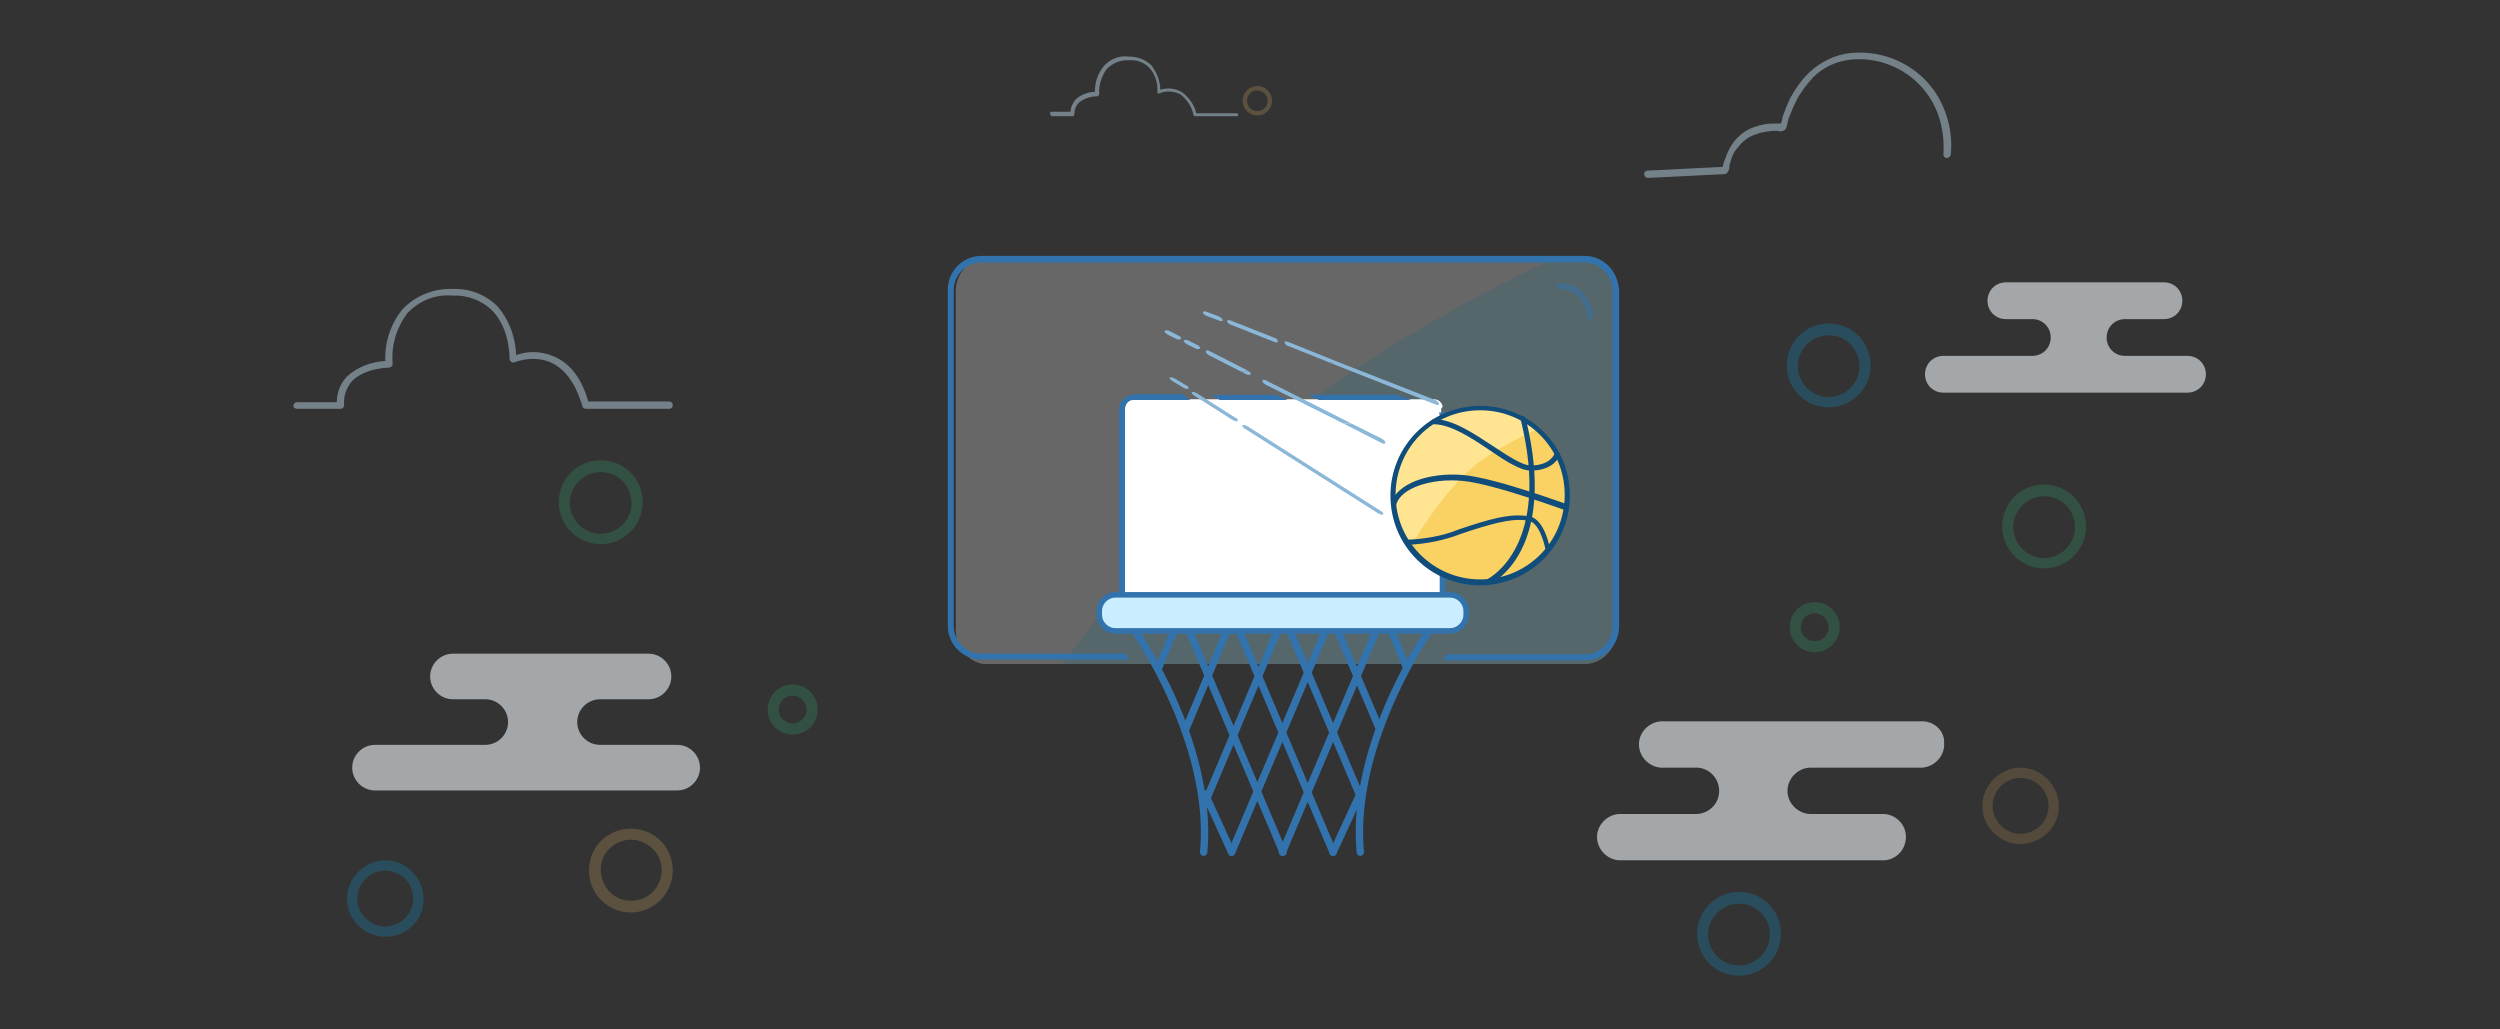 <?xml version="1.0" encoding="utf-8"?>
<!-- Generator: Adobe Illustrator 20.1.0, SVG Export Plug-In . SVG Version: 6.00 Build 0)  -->
<svg version="1.1" id="Layer_1" xmlns="http://www.w3.org/2000/svg" xmlns:xlink="http://www.w3.org/1999/xlink" x="0px" y="0px"
	 viewBox="0 0 340 140" style="enable-background:new 0 0 340 140;" xml:space="preserve">
<rect x="0" y="0" width="340" height="140" fill="#333333" stroke="none"/>
<style type="text/css">
	.st0{opacity:0.6;}
	.st1{fill:#EFF5F8;}
	.st2{opacity:0.7;}
	.st3{fill:#CDEBFC;}
	.st4{opacity:0.3;}
	.st5{fill:#E3B462;}
	.st6{opacity:0.39;}
	.st7{fill:#0AA5E3;}
	.st8{fill:#32B475;}
	.st9{fill:#A6E0ED;}
	.st10{fill:#E2E2E2;}
	.st11{fill:#3273AD;}
	.st12{opacity:0.5;}
	.st13{fill:#FFFFFF;}
	.st14{fill:#8BB7D8;}
	.st15{fill:#FAD264;}
	.st16{fill:#FFE592;}
	.st17{fill:#104D7A;}
	.st18{fill:none;stroke:#3273AD;stroke-linecap:round;stroke-linejoin:round;}
	.st19{fill:#CAEDFF;stroke:#3273AD;stroke-width:0.75;stroke-linecap:round;stroke-linejoin:round;}
</style>
<title>just-missed</title>
<g>
	<g id="Layer_1_1_">
		<g class="st0">
			<path class="st1" d="M261.6,98.1h-35.7c-1.7,0.1-3.1,1.6-3,3.3c0.1,1.6,1.4,2.9,3,3h4.6c1.7-0.1,3.2,1.2,3.3,3
				c0.1,1.7-1.2,3.2-3,3.3c-0.1,0-0.2,0-0.4,0h-10.2c-1.7,0.1-3.1,1.6-3,3.3c0.1,1.6,1.4,2.9,3,3h35.7c1.7,0.1,3.2-1.2,3.3-3
				c0.1-1.7-1.2-3.2-3-3.3c-0.1,0-0.2,0-0.4,0h-9.7c-1.7-0.1-3.1-1.6-3-3.3c0.1-1.6,1.4-2.9,3-3h15.3c1.7-0.1,3.1-1.6,3-3.3
				C264.5,99.5,263.2,98.2,261.6,98.1z"/>
			<path class="st1" d="M51,107.5h41.1c1.7,0,3.1-1.4,3.1-3.1c0-1.7-1.4-3.1-3.1-3.1H81.6c-1.7,0-3.1-1.4-3.1-3.1
				c0-1.7,1.4-3.1,3.1-3.1h6.6c1.7,0,3.1-1.4,3.1-3.1c0-1.7-1.4-3.1-3.1-3.1H61.6c-1.7,0-3.1,1.4-3.1,3.1c0,1.7,1.4,3.1,3.1,3.1l0,0
				H66c1.7,0,3.1,1.4,3.1,3.1c0,1.7-1.4,3.1-3.1,3.1H51c-1.7,0-3.1,1.4-3.1,3.1C47.9,106.1,49.3,107.5,51,107.5L51,107.5z"/>
			<path class="st1" d="M264.3,53.4h33.2c1.4,0,2.5-1.1,2.5-2.5s-1.1-2.5-2.5-2.5H289c-1.4,0-2.5-1.1-2.5-2.5s1.1-2.5,2.5-2.5h5.3
				c1.4,0,2.5-1.1,2.5-2.5s-1.1-2.5-2.5-2.5h-21.5c-1.4,0-2.5,1.1-2.5,2.5s1.1,2.5,2.5,2.5h3.6c1.4,0,2.5,1.1,2.5,2.5
				s-1.1,2.5-2.5,2.5h-12.1c-1.4,0-2.5,1.1-2.5,2.5S262.9,53.4,264.3,53.4z"/>
			<g class="st2">
				<path class="st3" d="M40.5,55.6h5.8c0.3,0,0.5-0.2,0.5-0.5c0,0,0,0,0,0c-0.1-1.2,0.3-2.4,1.1-3.3c1.8-1.8,5-1.8,5-1.8
					c0.1,0,0.3-0.1,0.4-0.2c0.1-0.1,0.1-0.2,0.1-0.4c-0.2-2.4,0.5-4.8,2-6.8c1.6-1.7,3.8-2.6,6.1-2.4c2-0.1,4,0.6,5.5,2.1
					c2.4,2.5,2.3,6.5,2.3,6.5c0,0.2,0.1,0.3,0.2,0.4c0.1,0.1,0.3,0.1,0.4,0.1c1.8-0.7,3.9-0.7,5.6,0.3c2.8,1.7,3.6,5.5,3.7,5.6
					c0,0.2,0.2,0.4,0.5,0.4H91c0.3,0,0.5-0.2,0.5-0.5s-0.2-0.5-0.5-0.5H80c-0.3-1.1-1.3-4.3-4-5.8c-1.8-1-3.9-1.2-5.8-0.5
					c-0.1-2.4-0.9-4.7-2.5-6.6c-1.6-1.6-3.8-2.5-6.1-2.4c-2.6-0.1-5.1,0.9-6.9,2.8c-1.6,2-2.4,4.5-2.3,7c-1.9,0.1-3.8,0.8-5.2,2.1
					c-0.9,0.9-1.4,2.2-1.4,3.5h-5.4c-0.3,0-0.5,0.2-0.5,0.5S40.2,55.6,40.5,55.6z"/>
			</g>
			<g class="st2">
				<path class="st3" d="M143,15.8h2.9c0.1,0,0.2-0.1,0.2-0.2c0,0,0,0,0,0c0-0.6,0.2-1.2,0.6-1.6c0.7-0.6,1.6-0.9,2.5-0.9
					c0.1,0,0.1,0,0.2-0.1c0-0.1,0.1-0.1,0.1-0.2c-0.1-1.2,0.3-2.4,1-3.4c0.8-0.8,1.9-1.3,3.1-1.2c1-0.1,2,0.3,2.7,1
					c0.8,0.9,1.2,2.1,1.1,3.3c0,0.1,0,0.2,0.1,0.2c0.1,0,0.2,0,0.2,0c0.9-0.4,1.9-0.3,2.8,0.1c0.9,0.7,1.6,1.7,1.8,2.8
					c0,0.1,0.1,0.2,0.2,0.2h5.7c0.1,0,0.2-0.1,0.2-0.2c0-0.1-0.1-0.2-0.2-0.2h-5.5c-0.3-1.2-1-2.2-2-2.9c-0.9-0.5-1.9-0.6-2.9-0.3
					c0-1.2-0.5-2.4-1.2-3.3c-0.8-0.8-1.9-1.2-3-1.2C152.3,7.5,151,8,150.1,9c-0.8,1-1.2,2.2-1.2,3.5c-1,0-1.9,0.4-2.6,1
					c-0.4,0.5-0.7,1.1-0.7,1.7H143c-0.1,0-0.2,0.1-0.2,0.2C142.8,15.6,142.9,15.7,143,15.8L143,15.8z"/>
			</g>
			<g class="st2">
				<path class="st3" d="M224.1,24.2L224.1,24.2l10-0.5c0.2,0,0.5,0,0.7-0.1c0.2-0.2,0.4-0.5,0.4-0.9c0-0.1,0-0.1,0-0.2
					c0.1-0.3,0.2-0.7,0.3-1c0.2-0.6,0.5-1.1,0.9-1.5c0.6-0.8,1.4-1.4,2.3-1.7c0.7-0.3,1.5-0.4,2.3-0.5c0.3,0,0.6,0,0.8,0
					c0.2,0.1,0.5,0.1,0.7,0c0.4-0.1,0.5-0.5,0.7-1.5c0-0.1,0.1-0.3,0.1-0.3c0.3-0.8,0.6-1.5,1-2.3c0.6-1.2,1.4-2.2,2.3-3.2
					c1.4-1.4,3.2-2.2,5.2-2.4c4.2-0.4,8.3,1.6,10.6,5.1c1.5,2.3,2.1,5.1,1.9,7.8c0,0.3,0.2,0.5,0.5,0.5c0.2,0,0.4-0.2,0.5-0.4
					c0.3-2.9-0.4-5.9-2-8.4c-2.5-3.8-6.9-5.9-11.5-5.5c-2.2,0.2-4.2,1.2-5.8,2.7c-1,1-1.8,2.1-2.5,3.4c-0.4,0.8-0.7,1.6-1,2.4
					c0,0.1-0.1,0.2-0.1,0.4s-0.1,0.5-0.2,0.7l-0.2,0c-0.3,0-0.6,0-0.9,0c-0.9,0-1.7,0.2-2.6,0.5c-1.1,0.4-2,1.1-2.7,2
					c-0.4,0.5-0.7,1.1-1,1.8c-0.1,0.4-0.3,0.7-0.4,1.1c0,0.1,0,0.2-0.1,0.3v0.2h-0.2l-10,0.5c-0.3,0-0.5,0.2-0.5,0.5
					S223.9,24.2,224.1,24.2L224.1,24.2z"/>
			</g>
			<g class="st4">
				<path class="st5" d="M274.8,114.8c-2.9,0-5.2-2.4-5.2-5.2s2.4-5.2,5.2-5.2s5.2,2.4,5.2,5.2C280.1,112.4,277.7,114.7,274.8,114.8
					z M274.8,105.8c-2.1,0-3.8,1.7-3.8,3.8s1.7,3.8,3.8,3.8s3.8-1.7,3.8-3.8S276.9,105.8,274.8,105.8z"/>
			</g>
			<g class="st6">
				<path class="st7" d="M248.7,55.4c-3.1,0-5.7-2.5-5.7-5.7c0-3.1,2.5-5.7,5.7-5.7s5.7,2.5,5.7,5.7S251.8,55.4,248.7,55.4
					L248.7,55.4z M248.7,45.6c-2.3,0-4.2,1.9-4.2,4.2c0,2.3,1.9,4.2,4.2,4.2c2.3,0,4.2-1.9,4.2-4.2C252.8,47.4,251,45.6,248.7,45.6
					L248.7,45.6z"/>
				<path class="st8" d="M81.7,74c-3.1,0-5.7-2.5-5.7-5.7s2.5-5.7,5.7-5.7s5.7,2.5,5.7,5.7S84.8,74,81.7,74L81.7,74z M81.7,64.2
					c-2.3,0-4.2,1.9-4.2,4.2s1.9,4.2,4.2,4.2c2.3,0,4.2-1.9,4.2-4.2l0,0C85.8,66,84,64.2,81.7,64.2z"/>
				<path class="st8" d="M278,77.3c-3.1,0-5.7-2.5-5.7-5.7s2.5-5.7,5.7-5.7c3.1,0,5.7,2.5,5.7,5.7l0,0
					C283.7,74.8,281.1,77.3,278,77.3z M278,67.5c-2.3,0-4.2,1.9-4.2,4.2s1.9,4.2,4.2,4.2c2.3,0,4.2-1.9,4.2-4.2
					C282.2,69.3,280.3,67.5,278,67.5L278,67.5z"/>
				<path class="st8" d="M246.8,88.7c-1.9,0-3.4-1.5-3.4-3.4c0-1.9,1.5-3.4,3.4-3.4c1.9,0,3.4,1.5,3.4,3.4
					C250.2,87.2,248.6,88.7,246.8,88.7L246.8,88.7z M246.8,83.4c-1.1,0-1.9,0.9-1.9,1.9c0,1.1,0.9,1.9,1.9,1.9
					c1.1,0,1.9-0.9,1.9-1.9S247.8,83.4,246.8,83.4L246.8,83.4z"/>
				<path class="st8" d="M107.8,99.9c-1.9,0-3.4-1.5-3.4-3.4s1.5-3.4,3.4-3.4c1.9,0,3.4,1.5,3.4,3.4
					C111.2,98.4,109.7,99.9,107.8,99.9L107.8,99.9z M107.8,94.6c-1.1,0-1.9,0.9-1.9,1.9s0.9,1.9,1.9,1.9s1.9-0.9,1.9-1.9
					S108.8,94.6,107.8,94.6L107.8,94.6z"/>
				<path class="st5" d="M171,15.7c-1.1,0-2-0.9-2-2s0.9-2,2-2s2,0.9,2,2S172.1,15.7,171,15.7z M171,12.3c-0.8,0-1.4,0.6-1.4,1.4
					c0,0.8,0.6,1.4,1.4,1.4c0.8,0,1.4-0.6,1.4-1.4c0,0,0,0,0,0C172.4,13,171.8,12.3,171,12.3z"/>
				<path class="st7" d="M236.5,132.7c-3.1,0-5.7-2.5-5.7-5.7c0-3.1,2.5-5.7,5.7-5.7s5.7,2.5,5.7,5.7S239.6,132.7,236.5,132.7
					L236.5,132.7z M236.5,122.9c-2.3,0-4.2,1.9-4.2,4.2c0,2.3,1.9,4.2,4.2,4.2c2.3,0,4.2-1.9,4.2-4.2l0,0
					C240.7,124.7,238.8,122.9,236.5,122.9z"/>
				<path class="st5" d="M85.8,124.1c-3.1,0-5.7-2.5-5.7-5.7s2.5-5.7,5.7-5.7s5.7,2.5,5.7,5.7l0,0C91.5,121.5,88.9,124.1,85.8,124.1
					z M85.8,114.2c-2.3,0-4.2,1.9-4.1,4.2s1.9,4.2,4.2,4.1c2.3,0,4.1-1.9,4.1-4.2C90,116.1,88.1,114.2,85.8,114.2
					C85.8,114.2,85.8,114.2,85.8,114.2L85.8,114.2z"/>
				<path class="st7" d="M52.4,127.4c-2.9,0-5.2-2.4-5.2-5.2s2.4-5.2,5.2-5.2s5.2,2.4,5.2,5.2l0,0C57.7,125.1,55.3,127.4,52.4,127.4
					z M52.4,118.4c-2.1,0-3.8,1.7-3.8,3.8s1.7,3.8,3.8,3.8s3.8-1.7,3.8-3.8l0,0C56.2,120.1,54.5,118.4,52.4,118.4z"/>
			</g>
		</g>
		<g class="st4">
			<path class="st9" d="M218.8,36.6c-0.8-0.8-1.8-1.3-2.9-1.3h-82c-1.1,0-2.1,0.5-2.8,1.3c-0.7,0.8-1.1,1.9-1.1,3v45.7
				c-0.1,1.2,0.3,2.4,1.1,3.4c0.7,0.9,1.7,1.5,2.8,1.6h82c1.1-0.1,2.2-0.7,2.9-1.6c0.8-0.9,1.2-2.1,1.2-3.3V39.6
				C220,38.5,219.6,37.4,218.8,36.6z"/>
			<path class="st10" d="M133.9,35.3c-1.1,0-2.1,0.5-2.8,1.3c-0.7,0.8-1.1,1.9-1.1,3v45.7c-0.1,1.2,0.3,2.4,1.1,3.4
				c0.7,0.9,1.7,1.5,2.8,1.6h10.6c0,0,3.1-4.4,7.9-10c6.3-7.5,13.1-14.6,20.4-21.2c1.4-1.2,2.9-2.5,4.3-3.6c0.6-0.4,1.1-0.9,1.7-1.3
				c1.4-1.1,2.9-2.2,4.4-3.2c0.6-0.4,1.3-0.9,2-1.4c8.2-5.3,16.8-10.1,25.6-14.2L133.9,35.3z"/>
		</g>
		<path class="st11" d="M218.8,36.2c-0.9-0.9-2-1.4-3.3-1.4h-82c-2.6,0-4.6,2.1-4.6,4.6v45.7c0,2.6,2.1,4.6,4.6,4.6h20l-0.4-0.8
			h-19.6c-2.1,0-3.8-1.7-3.8-3.8V39.5c0-2.1,1.7-3.8,3.8-3.8h82c2.1,0,3.8,1.7,3.8,3.8v45.7c0,2.1-1.7,3.8-3.8,3.8h-18.8l-0.4,0.8
			h19.3c2.6,0,4.6-2.1,4.6-4.6V39.5C220.1,38.3,219.7,37.1,218.8,36.2z"/>
		<g class="st12">
			<path class="st11" d="M216.6,43.1c0,0.2-0.2,0.4-0.4,0.4s-0.4-0.2-0.4-0.4l0,0c0-2.1-1.7-3.8-3.8-3.8c-0.2,0-0.4-0.2-0.4-0.4
				s0.2-0.4,0.4-0.4C214.6,38.4,216.6,40.5,216.6,43.1L216.6,43.1z"/>
		</g>
		<path class="st13" d="M196.2,55.3c-0.1-0.6-0.6-1-1.2-1h-40.5c-0.7-0.1-1.4,0.4-1.5,1.2c0,0,0,0.1,0,0.1v25.7h43V55.6
			C196,55.5,196.2,55.4,196.2,55.3z"/>
		<polygon class="st11" points="191.9,54.4 190,53.7 177.9,53.7 179.4,54.4 		"/>
		<polygon class="st11" points="175.1,54.4 173.6,53.7 164.7,53.7 165.9,54.4 		"/>
		<path class="st11" d="M154.1,53.7c-1,0-1.8,0.8-1.9,1.8v25.3h0.8V55.5c0-0.6,0.5-1.1,1.1-1.1h7.8l-1.1-0.8H154.1z"/>
		<path class="st11" d="M195.7,56.1c0,0.1,0.1,0.2,0.1,0.4v25.3h0.8V56.5c0-0.1,0-0.3-0.1-0.4L195.7,56.1z"/>
		<path class="st14" d="M187.8,69.5L169.7,58c-0.2-0.1-0.4-0.2-0.6-0.2l0,0c0,0-0.1,0-0.1,0c-0.1,0.1,0,0.3,0.3,0.5l18.1,11.5
			c0.3,0.2,0.6,0.2,0.7,0.2l0,0C188.2,69.8,188,69.6,187.8,69.5z"/>
		<path class="st14" d="M169.1,57.8L169.1,57.8z"/>
		<path class="st14" d="M168,56.8l-5.2-3.3c-0.3-0.2-0.6-0.2-0.7-0.2s0,0.3,0.3,0.5l5.2,3.3c0.3,0.2,0.6,0.2,0.7,0.2l0,0
			C168.4,57.1,168.3,56.9,168,56.8z"/>
		<path class="st14" d="M161.3,52.4l-1.5-0.9c-0.3-0.2-0.6-0.2-0.7-0.2s0,0.3,0.3,0.5l1.5,0.9c0.3,0.2,0.6,0.2,0.7,0.2l0,0
			C161.7,52.7,161.6,52.5,161.3,52.4z"/>
		<path class="st14" d="M175.2,46.5c-0.3-0.1-0.6-0.1-0.5,0.1s0.2,0.4,0.6,0.5l5.5,2.2l1.1-0.1L175.2,46.5z"/>
		<path class="st14" d="M195.2,54.4l-13.3-5.2l-1.1,0.1l14.4,5.7c0.3,0.1,0.5,0.1,0.5,0c0,0,0,0,0-0.1
			C195.7,54.8,195.5,54.5,195.2,54.4z"/>
		<path class="st14" d="M173.8,46.5c-0.1,0.1-0.3,0.1-0.5,0l-5.8-2.3c-0.3-0.1-0.6-0.3-0.6-0.5s0.2-0.2,0.5-0.1l5.8,2.3
			C173.6,46,173.8,46.2,173.8,46.5C173.8,46.4,173.8,46.4,173.8,46.5z"/>
		<path class="st14" d="M166.3,43.6c-0.1,0.1-0.3,0.1-0.5,0l-1.6-0.6c-0.3-0.1-0.6-0.3-0.6-0.5s0.2-0.2,0.5-0.1l1.6,0.6
			C166.1,43.2,166.3,43.4,166.3,43.6C166.3,43.6,166.3,43.6,166.3,43.6z"/>
		<path class="st14" d="M188,59.7l-4.2-2.1h-1.1l5.1,2.6c0.3,0.2,0.6,0.2,0.6,0S188.3,59.9,188,59.7z"/>
		<path class="st14" d="M172.3,51.8c-0.3-0.2-0.6-0.2-0.6,0s0.1,0.3,0.4,0.5l10.6,5.3h1.1L172.3,51.8z"/>
		<path class="st14" d="M164.4,48.3l4.3,2.2h1.1l-0.1-0.1l-5.1-2.6c-0.3-0.2-0.6-0.2-0.6,0S164.1,48.1,164.4,48.3z"/>
		<path class="st14" d="M170.1,50.9c0.1-0.1-0.1-0.3-0.3-0.4h-1.1l0.8,0.4C169.7,51,170,51,170.1,50.9z"/>
		<path class="st14" d="M163.2,47.4c-0.1,0.1-0.4,0.1-0.6,0l-1.2-0.6c-0.3-0.2-0.5-0.4-0.4-0.5s0.4-0.1,0.6,0l1.2,0.6
			C163.1,47,163.3,47.3,163.2,47.4z"/>
		<path class="st14" d="M160.6,46.1c-0.1,0.1-0.4,0.1-0.6,0l-1.2-0.6c-0.3-0.2-0.5-0.4-0.4-0.5s0.4-0.1,0.6,0l1.2,0.6
			C160.5,45.7,160.7,46,160.6,46.1z"/>
		<path class="st15" d="M209.1,58.4c-4.9-4.3-12.4-3.7-16.7,1.2c-4.3,4.9-3.7,12.4,1.2,16.7c4.9,4.3,12.4,3.7,16.7-1.2
			c1.9-2.1,2.9-4.9,2.9-7.7C213.2,63.9,211.7,60.6,209.1,58.4z"/>
		<g>
			<path class="st16" d="M199.2,64.5c2.6-2.5,6.6-4.7,9.8-6.1c-4.9-4.3-12.4-3.7-16.7,1.2c-3.6,4.2-3.8,10.3-0.5,14.8
				C193.9,70.8,196.3,67.5,199.2,64.5z"/>
		</g>
		<path class="st17" d="M201.3,55.2c-6.7,0-12.2,5.4-12.2,12.2s5.4,12.2,12.2,12.2c6.7,0,12.2-5.4,12.2-12.2
			C213.5,60.6,208.1,55.2,201.3,55.2z M201.3,78.8c-6.3,0-11.5-5.1-11.5-11.5s5.1-11.5,11.5-11.5s11.5,5.1,11.5,11.5
			C212.8,73.7,207.7,78.8,201.3,78.8z"/>
		<path class="st17" d="M202.5,79.4c-0.2,0-0.3-0.2-0.3-0.4c0-0.1,0.1-0.2,0.2-0.3c0.1-0.1,8.7-4.4,4.4-21.7c0-0.2,0.1-0.4,0.3-0.4
			c0.2,0,0.4,0.1,0.4,0.3l0,0c4.4,17.9-4.4,22.3-4.8,22.5C202.6,79.4,202.6,79.4,202.5,79.4z"/>
		<path class="st17" d="M210.5,75.1c-0.2,0-0.3-0.1-0.3-0.3c-0.2-1-0.9-3.8-2.4-4c-1.8-0.3-3.8,0.1-7.6,1.3l-1.5,0.5
			c-2.3,0.9-4.8,1.4-7.4,1.5c-0.2,0-0.3-0.2-0.3-0.4c0-0.2,0.2-0.3,0.3-0.3h0.1c2.4-0.1,4.8-0.5,7-1.4l1.5-0.5c4-1.3,6-1.6,8-1.3
			c2.2,0.3,2.9,4.4,2.9,4.5c0,0.2-0.1,0.4-0.3,0.4L210.5,75.1z"/>
		<path class="st17" d="M208.2,64c-1.4,0-3.3-1.2-5.5-2.7c-2.5-1.7-5.4-3.6-7.7-3.6c-0.2,0-0.4-0.2-0.4-0.3c0-0.2,0.2-0.4,0.4-0.4
			c2.6,0,5.5,2,8.1,3.7c2,1.3,3.9,2.6,5.1,2.6c2.6,0,3.2-1.5,3.2-1.6c0.1-0.2,0.3-0.3,0.5-0.2c0.2,0.1,0.3,0.2,0.2,0.4
			C212.1,62,211.4,64,208.2,64z"/>
		<path class="st17" d="M213,69.4h-0.1c-0.1,0-9.7-3.6-14-4s-8.4,1-9,3.2c0,0.2-0.2,0.3-0.4,0.3c-0.2,0-0.3-0.2-0.3-0.4
			c0,0,0,0,0-0.1c0.8-2.6,5-4.2,9.8-3.8c4.4,0.4,13.8,3.9,14.2,4c0.2,0.1,0.3,0.3,0.2,0.4C213.4,69.3,213.2,69.4,213,69.4L213,69.4z
			"/>
		<path class="st18" d="M154.1,85.4c0,0,11,15.5,9.6,30.5"/>
		<path class="st18" d="M194.6,85.4c0,0-11,15.5-9.6,30.5"/>
		<line class="st18" x1="163.9" y1="108" x2="167.5" y2="115.9"/>
		<line class="st18" x1="161.4" y1="85" x2="174.5" y2="115.9"/>
		<line class="st18" x1="168.2" y1="85" x2="181.3" y2="115.9"/>
		<line class="st18" x1="175.1" y1="85" x2="184.9" y2="108.1"/>
		<line class="st18" x1="181.6" y1="85" x2="187.6" y2="99.1"/>
		<line class="st18" x1="188.9" y1="85" x2="191.3" y2="90.8"/>
		<line class="st18" x1="184.9" y1="108.1" x2="181.3" y2="115.9"/>
		<line class="st18" x1="187.5" y1="85" x2="174.4" y2="115.9"/>
		<line class="st18" x1="180.6" y1="85" x2="167.5" y2="115.9"/>
		<line class="st18" x1="174.1" y1="85" x2="163.7" y2="109.6"/>
		<line class="st18" x1="167.2" y1="85" x2="161.2" y2="99.3"/>
		<line class="st18" x1="160" y1="85" x2="157.5" y2="91"/>
		<path class="st19" d="M151.7,80.9h45.5c1.2,0,2.2,1,2.2,2.2v0.5c0,1.2-1,2.2-2.2,2.2h-45.5c-1.2,0-2.2-1-2.2-2.2v-0.5
			C149.5,81.9,150.5,80.9,151.7,80.9z"/>
	</g>
</g>
</svg>
